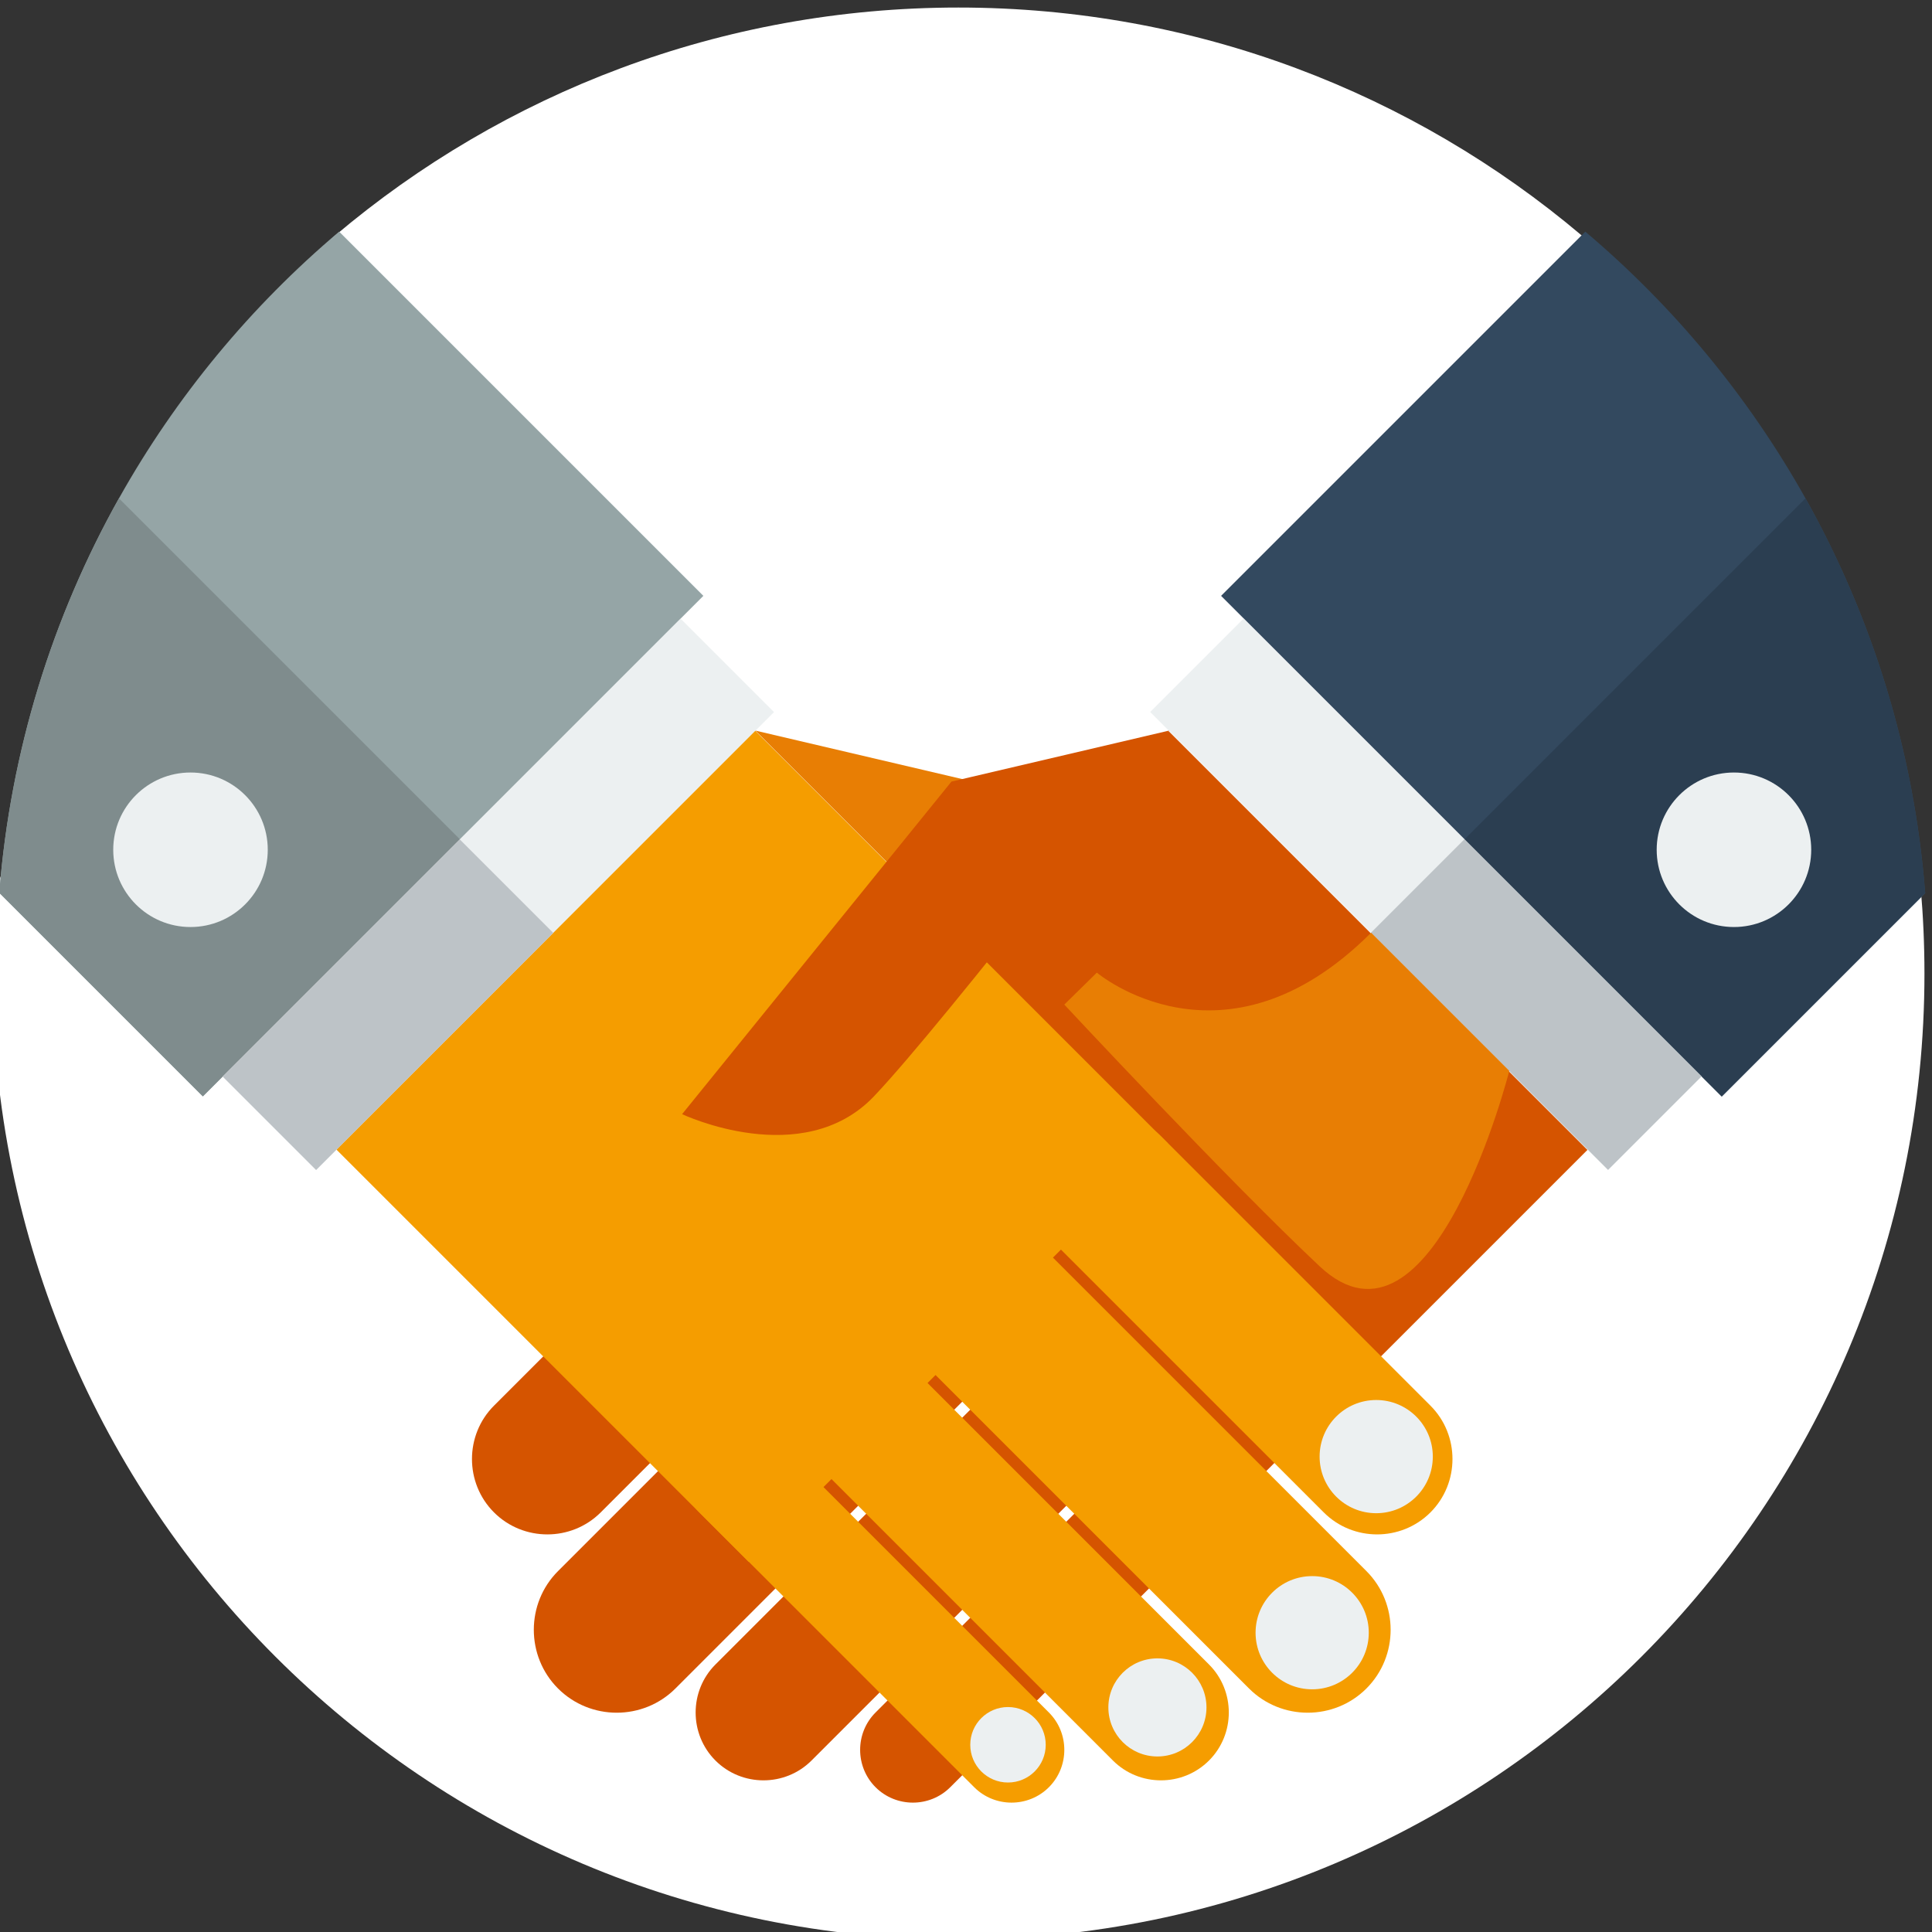 <svg width="512" height="512" xmlns="http://www.w3.org/2000/svg">
 <rect width="100%" height="100%" fill="#333333" stroke="none"/>
 <g>
  <title>background</title>
  <rect x="-1" y="-1" width="467.455" height="467.455" id="canvas_background" fill="none"/>
 </g>

 <g>
  <title>Layer 1</title>
  <g id="Others"/>
  <g id="Design"/>
  <g id="SEO_x2F__Web"/>
  <g id="Finance__x2F__Money"/>
  <g id="E-Commerce__x2F__Shopping"/>
  <g id="Strategy">
   <g id="partnership">
    <path d="m510,258c0,141.385 -114.615,256 -256,256s-256,-114.615 -256,-256c0,-5.644 0.183,-11.245 0.542,-16.797c2.532,-39.087 51.945,-24.729 70.074,-57.086c15.096,-26.946 -3.185,-101.939 20.25,-121.742c44.577,-37.668 102.204,-60.375 165.134,-60.375s120.556,22.706 165.132,60.373c22.964,19.404 0.486,92.458 15.465,118.744c17.726,31.105 71.098,16.606 74.404,54.11c0.661,7.502 0.999,15.098 0.999,22.773z" fill="#ffffff" id="svg_1"/>
    <path d="m510.191,236.6c-2.976,-37.74 -14.144,-73.17 -31.714,-104.532c-15.097,-26.946 -34.922,-50.879 -58.357,-70.682l-96.521,96.521l132.699,132.7l53.902,-53.902c-0.002,-0.035 -0.006,-0.07 -0.009,-0.105z" fill="#33495F" id="svg_2"/>
    <path d="m388.118,222.427l68.123,68.124l53.95,-53.95c-2.976,-37.74 -14.144,-73.17 -31.714,-104.532l-43.227,43.228l-47.132,47.13z" fill="#2B3E51" id="svg_3"/>
    <path d="m89.879,61.387c-23.435,19.802 -43.26,43.735 -58.356,70.682c-17.57,31.362 -28.738,66.792 -31.714,104.533l53.949,53.949l44.996,-44.995l23.128,-23.128l64.519,-64.519l-96.522,-96.522z" fill="#95A5A6" id="svg_4"/>
    <path d="m-0.191,236.601l53.949,53.949l44.996,-44.995l23.128,-23.128l-90.359,-90.358c-17.57,31.362 -28.738,66.792 -31.714,104.532z" fill="#7F8C8D" id="svg_5"/>
    <rect x="226.606" y="222.338" transform="matrix(0.707,-0.707,0.707,0.707,-120.836,309.882) " width="159.998" height="156.999" fill="#D55400" id="svg_6"/>
    <path d="m130.912,400.799c7.778,7.778 20.506,7.778 28.284,0l71.418,-71.418c7.778,-7.778 7.778,-20.506 0,-28.284l0,0c-7.778,-7.778 -20.506,-7.778 -28.284,0l-71.418,71.418c-7.778,7.777 -7.778,20.506 0,28.284l0,0z" fill="#D55400" id="svg_7"/>
    <path d="m147.883,447.468c8.556,8.556 22.557,8.556 31.112,0l98.995,-98.995c8.557,-8.556 8.557,-22.557 0,-31.112l0,0c-8.556,-8.556 -22.557,-8.556 -31.112,0l-98.995,98.995c-8.557,8.555 -8.556,22.556 0,31.112l0,0z" fill="#D55400" id="svg_8"/>
    <path d="m189.602,466.56c7.001,7 18.456,7 25.456,0l84.854,-84.853c7,-7 7,-18.456 0,-25.456l0,0c-7.001,-7 -18.456,-7 -25.456,0l-84.854,84.853c-7,7 -7,18.456 0,25.456l0,0z" fill="#D55400" id="svg_9"/>
    <path d="m232.028,473.631c5.445,5.445 14.354,5.445 19.799,0l72.832,-72.832c5.445,-5.445 5.445,-14.354 0,-19.799l0,0c-5.444,-5.445 -14.354,-5.445 -19.799,0l-72.832,72.832c-5.444,5.444 -5.444,14.354 0,19.799l0,0z" fill="#D55400" id="svg_10"/>
    <rect x="360.018" y="150.153" transform="matrix(0.707,-0.707,0.707,0.707,-55.88,337.063) " width="35" height="171.663" fill="#ECF0F1" id="svg_11"/>
    <rect x="389.258" y="220.781" transform="matrix(0.707,-0.707,0.707,0.707,-67.99,366.303) " width="35" height="88.884" fill="#BDC3C7" id="svg_12"/>
    <circle cx="459.515" cy="225.198" r="20.475" fill="#ECF0F1" id="svg_13"/>
    <rect x="118.361" y="220.888" transform="matrix(-0.707,-0.707,0.707,-0.707,125.925,653.762) " width="159.999" height="156.999" fill="#F59D00" id="svg_14"/>
    <path d="m379.087,400.799c-7.778,7.778 -20.506,7.778 -28.284,0l-71.418,-71.418c-7.777,-7.778 -7.777,-20.506 0,-28.284l0,0c7.778,-7.778 20.507,-7.778 28.284,0l71.418,71.418c7.778,7.777 7.778,20.506 0,28.284l0,0z" fill="#F59D00" id="svg_15"/>
    <path d="m362.116,447.468c-8.556,8.556 -22.556,8.556 -31.112,0l-98.995,-98.995c-8.556,-8.556 -8.556,-22.557 0,-31.112l0,0c8.557,-8.556 22.557,-8.556 31.113,0l98.994,98.995c8.557,8.555 8.557,22.556 0,31.112l0,0z" fill="#F59D00" id="svg_16"/>
    <path d="m320.397,466.56c-7,7 -18.456,7 -25.456,0l-84.853,-84.853c-7,-7 -7,-18.456 0,-25.456l0,0c7,-7 18.455,-7 25.456,0l84.853,84.853c7,7 7,18.456 0,25.456l0,0z" fill="#F59D00" id="svg_17"/>
    <path d="m277.971,473.631c-5.444,5.445 -14.354,5.445 -19.799,0l-72.832,-72.832c-5.444,-5.445 -5.444,-14.354 0,-19.799l0,0c5.445,-5.445 14.354,-5.445 19.799,0l72.832,72.832c5.445,5.444 5.445,14.354 0,19.799l0,0z" fill="#F59D00" id="svg_18"/>
    <rect x="115.578" y="148.739" transform="matrix(-0.707,-0.707,0.707,-0.707,60.312,496.951) " width="35" height="171.663" fill="#ECF0F1" id="svg_19"/>
    <rect x="86.339" y="219.369" transform="matrix(-0.707,-0.707,0.707,-0.707,-10.278,526.192) " width="35" height="88.883" fill="#BDC3C7" id="svg_20"/>
    <polygon points="257.129,250.557 277.13,226.297 257.855,207.131 200.189,193.616 " fill="#E87E04" id="svg_21"/>
    <circle cx="364.71" cy="386.017" r="15" fill="#ECF0F1" id="svg_22"/>
    <circle cx="347.74" cy="432.686" r="15" fill="#ECF0F1" id="svg_23"/>
    <circle cx="306.728" cy="452.485" r="13" fill="#ECF0F1" id="svg_24"/>
    <circle cx="267.129" cy="462.385" r="10" fill="#ECF0F1" id="svg_25"/>
    <circle cx="50.485" cy="225.198" r="20.475" fill="#ECF0F1" id="svg_26"/>
    <path d="m231.655,290.49c-18.929,19.935 -50.892,4.773 -50.892,4.773l71.381,-88.132l57.666,-13.515c0.001,0 -59.225,76.94 -78.155,96.874z" fill="#D55400" id="svg_27"/>
    <path d="m290.674,257.757c0,0 33.663,28.442 72.693,-10.583l36.611,36.612c0,0 -20.268,79.972 -50.269,51.787c-24.471,-22.99 -67.655,-69.348 -67.655,-69.348l8.62,-8.468z" fill="#E87E04" id="svg_28"/>
   </g>
  </g>
  <g id="svg_29"/>
  <g id="svg_30"/>
  <g id="svg_31"/>
  <g id="svg_32"/>
  <g id="svg_33"/>
  <g id="svg_34"/>
  <g id="svg_35"/>
  <g id="svg_36"/>
  <g id="svg_37"/>
  <g id="svg_38"/>
  <g id="svg_39"/>
  <g id="svg_40"/>
  <g id="svg_41"/>
  <g id="svg_42"/>
  <g id="svg_43"/>
 </g>
</svg>